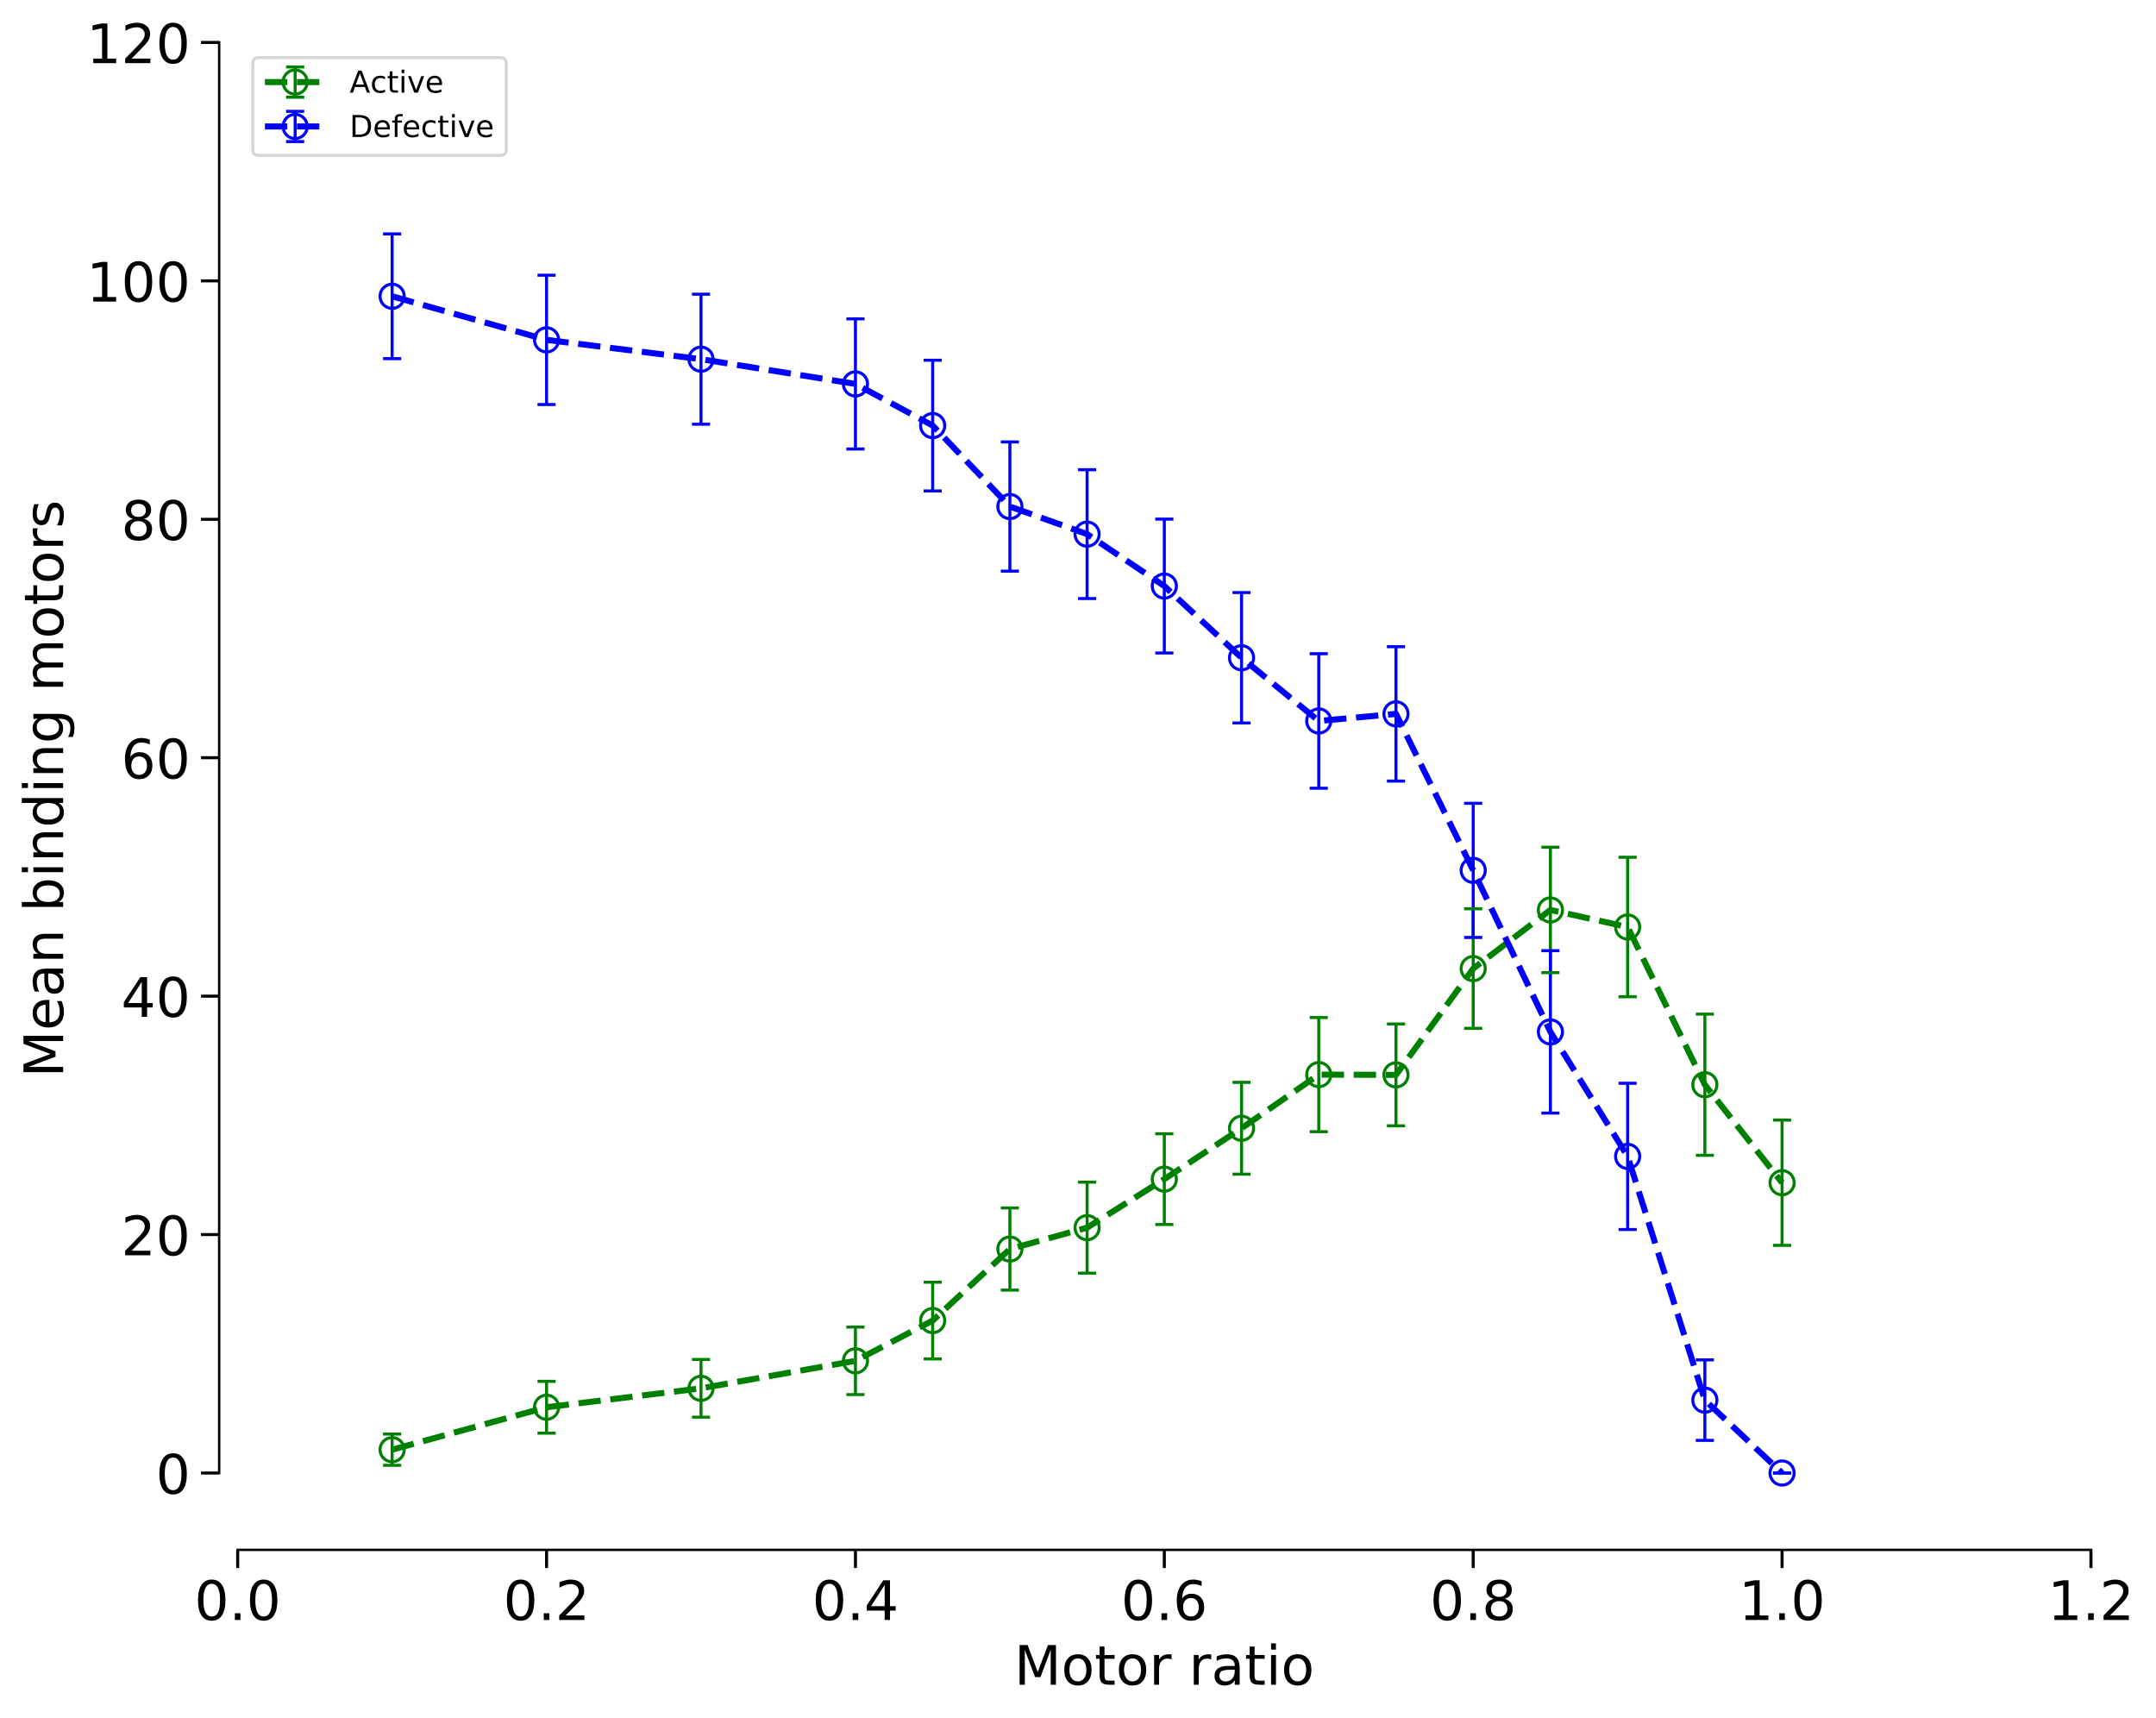 <?xml version="1.0" encoding="utf-8" standalone="no"?>
<!DOCTYPE svg PUBLIC "-//W3C//DTD SVG 1.1//EN"
  "http://www.w3.org/Graphics/SVG/1.1/DTD/svg11.dtd">
<!-- Created with matplotlib (https://matplotlib.org/) -->
<svg height="568.067pt" version="1.1" viewBox="0 0 713.002 568.067" width="713.002pt" xmlns="http://www.w3.org/2000/svg" xmlns:xlink="http://www.w3.org/1999/xlink">
 <defs>
  <style type="text/css">
*{stroke-linecap:butt;stroke-linejoin:round;}
  </style>
 </defs>
 <g id="figure_1">
  <g id="patch_1">
   <path d="M 0 568.067 
L 713.002 568.067 
L 713.002 0 
L 0 0 
z
" style="fill:#ffffff;"/>
  </g>
  <g id="axes_1">
   <g id="patch_2">
    <path d="M 78.607 507.59 
L 691.489 507.59 
L 691.489 14.039 
L 78.607 14.039 
z
" style="fill:#ffffff;"/>
   </g>
   <g id="matplotlib.axis_1">
    <g id="xtick_1">
     <g id="line2d_1">
      <defs>
       <path d="M 0 0 
L 0 6 
" id="m3599cb58f3" style="stroke:#000000;"/>
      </defs>
      <g>
       <use style="stroke:#000000;" x="78.607" xlink:href="#m3599cb58f3" y="512.525"/>
      </g>
     </g>
     <g id="text_1">
      <!-- 0.0 -->
      <defs>
       <path d="M 31.781 66.406 
Q 24.172 66.406 20.328 58.906 
Q 16.5 51.422 16.5 36.375 
Q 16.5 21.391 20.328 13.891 
Q 24.172 6.391 31.781 6.391 
Q 39.453 6.391 43.281 13.891 
Q 47.125 21.391 47.125 36.375 
Q 47.125 51.422 43.281 58.906 
Q 39.453 66.406 31.781 66.406 
z
M 31.781 74.219 
Q 44.047 74.219 50.516 64.516 
Q 56.984 54.828 56.984 36.375 
Q 56.984 17.969 50.516 8.266 
Q 44.047 -1.422 31.781 -1.422 
Q 19.531 -1.422 13.062 8.266 
Q 6.594 17.969 6.594 36.375 
Q 6.594 54.828 13.062 64.516 
Q 19.531 74.219 31.781 74.219 
z
" id="DejaVuSans-48"/>
       <path d="M 10.688 12.406 
L 21 12.406 
L 21 0 
L 10.688 0 
z
" id="DejaVuSans-46"/>
      </defs>
      <g transform="translate(64.294 535.702)scale(0.18 -0.18)">
       <use xlink:href="#DejaVuSans-48"/>
       <use x="63.623" xlink:href="#DejaVuSans-46"/>
       <use x="95.41" xlink:href="#DejaVuSans-48"/>
      </g>
     </g>
    </g>
    <g id="xtick_2">
     <g id="line2d_2">
      <g>
       <use style="stroke:#000000;" x="180.754" xlink:href="#m3599cb58f3" y="512.525"/>
      </g>
     </g>
     <g id="text_2">
      <!-- 0.2 -->
      <defs>
       <path d="M 19.188 8.297 
L 53.609 8.297 
L 53.609 0 
L 7.328 0 
L 7.328 8.297 
Q 12.938 14.109 22.625 23.891 
Q 32.328 33.688 34.812 36.531 
Q 39.547 41.844 41.422 45.531 
Q 43.312 49.219 43.312 52.781 
Q 43.312 58.594 39.234 62.25 
Q 35.156 65.922 28.609 65.922 
Q 23.969 65.922 18.812 64.312 
Q 13.672 62.703 7.812 59.422 
L 7.812 69.391 
Q 13.766 71.781 18.938 73 
Q 24.125 74.219 28.422 74.219 
Q 39.75 74.219 46.484 68.547 
Q 53.219 62.891 53.219 53.422 
Q 53.219 48.922 51.531 44.891 
Q 49.859 40.875 45.406 35.406 
Q 44.188 33.984 37.641 27.219 
Q 31.109 20.453 19.188 8.297 
z
" id="DejaVuSans-50"/>
      </defs>
      <g transform="translate(166.441 535.702)scale(0.18 -0.18)">
       <use xlink:href="#DejaVuSans-48"/>
       <use x="63.623" xlink:href="#DejaVuSans-46"/>
       <use x="95.41" xlink:href="#DejaVuSans-50"/>
      </g>
     </g>
    </g>
    <g id="xtick_3">
     <g id="line2d_3">
      <g>
       <use style="stroke:#000000;" x="282.901" xlink:href="#m3599cb58f3" y="512.525"/>
      </g>
     </g>
     <g id="text_3">
      <!-- 0.4 -->
      <defs>
       <path d="M 37.797 64.312 
L 12.891 25.391 
L 37.797 25.391 
z
M 35.203 72.906 
L 47.609 72.906 
L 47.609 25.391 
L 58.016 25.391 
L 58.016 17.188 
L 47.609 17.188 
L 47.609 0 
L 37.797 0 
L 37.797 17.188 
L 4.891 17.188 
L 4.891 26.703 
z
" id="DejaVuSans-52"/>
      </defs>
      <g transform="translate(268.588 535.702)scale(0.18 -0.18)">
       <use xlink:href="#DejaVuSans-48"/>
       <use x="63.623" xlink:href="#DejaVuSans-46"/>
       <use x="95.41" xlink:href="#DejaVuSans-52"/>
      </g>
     </g>
    </g>
    <g id="xtick_4">
     <g id="line2d_4">
      <g>
       <use style="stroke:#000000;" x="385.048" xlink:href="#m3599cb58f3" y="512.525"/>
      </g>
     </g>
     <g id="text_4">
      <!-- 0.6 -->
      <defs>
       <path d="M 33.016 40.375 
Q 26.375 40.375 22.484 35.828 
Q 18.609 31.297 18.609 23.391 
Q 18.609 15.531 22.484 10.953 
Q 26.375 6.391 33.016 6.391 
Q 39.656 6.391 43.531 10.953 
Q 47.406 15.531 47.406 23.391 
Q 47.406 31.297 43.531 35.828 
Q 39.656 40.375 33.016 40.375 
z
M 52.594 71.297 
L 52.594 62.312 
Q 48.875 64.062 45.094 64.984 
Q 41.312 65.922 37.594 65.922 
Q 27.828 65.922 22.672 59.328 
Q 17.531 52.734 16.797 39.406 
Q 19.672 43.656 24.016 45.922 
Q 28.375 48.188 33.594 48.188 
Q 44.578 48.188 50.953 41.516 
Q 57.328 34.859 57.328 23.391 
Q 57.328 12.156 50.688 5.359 
Q 44.047 -1.422 33.016 -1.422 
Q 20.359 -1.422 13.672 8.266 
Q 6.984 17.969 6.984 36.375 
Q 6.984 53.656 15.188 63.938 
Q 23.391 74.219 37.203 74.219 
Q 40.922 74.219 44.703 73.484 
Q 48.484 72.75 52.594 71.297 
z
" id="DejaVuSans-54"/>
      </defs>
      <g transform="translate(370.735 535.702)scale(0.18 -0.18)">
       <use xlink:href="#DejaVuSans-48"/>
       <use x="63.623" xlink:href="#DejaVuSans-46"/>
       <use x="95.41" xlink:href="#DejaVuSans-54"/>
      </g>
     </g>
    </g>
    <g id="xtick_5">
     <g id="line2d_5">
      <g>
       <use style="stroke:#000000;" x="487.195" xlink:href="#m3599cb58f3" y="512.525"/>
      </g>
     </g>
     <g id="text_5">
      <!-- 0.8 -->
      <defs>
       <path d="M 31.781 34.625 
Q 24.75 34.625 20.719 30.859 
Q 16.703 27.094 16.703 20.516 
Q 16.703 13.922 20.719 10.156 
Q 24.75 6.391 31.781 6.391 
Q 38.812 6.391 42.859 10.172 
Q 46.922 13.969 46.922 20.516 
Q 46.922 27.094 42.891 30.859 
Q 38.875 34.625 31.781 34.625 
z
M 21.922 38.812 
Q 15.578 40.375 12.031 44.719 
Q 8.5 49.078 8.5 55.328 
Q 8.5 64.062 14.719 69.141 
Q 20.953 74.219 31.781 74.219 
Q 42.672 74.219 48.875 69.141 
Q 55.078 64.062 55.078 55.328 
Q 55.078 49.078 51.531 44.719 
Q 48 40.375 41.703 38.812 
Q 48.828 37.156 52.797 32.312 
Q 56.781 27.484 56.781 20.516 
Q 56.781 9.906 50.312 4.234 
Q 43.844 -1.422 31.781 -1.422 
Q 19.734 -1.422 13.25 4.234 
Q 6.781 9.906 6.781 20.516 
Q 6.781 27.484 10.781 32.312 
Q 14.797 37.156 21.922 38.812 
z
M 18.312 54.391 
Q 18.312 48.734 21.844 45.562 
Q 25.391 42.391 31.781 42.391 
Q 38.141 42.391 41.719 45.562 
Q 45.312 48.734 45.312 54.391 
Q 45.312 60.062 41.719 63.234 
Q 38.141 66.406 31.781 66.406 
Q 25.391 66.406 21.844 63.234 
Q 18.312 60.062 18.312 54.391 
z
" id="DejaVuSans-56"/>
      </defs>
      <g transform="translate(472.882 535.702)scale(0.18 -0.18)">
       <use xlink:href="#DejaVuSans-48"/>
       <use x="63.623" xlink:href="#DejaVuSans-46"/>
       <use x="95.41" xlink:href="#DejaVuSans-56"/>
      </g>
     </g>
    </g>
    <g id="xtick_6">
     <g id="line2d_6">
      <g>
       <use style="stroke:#000000;" x="589.342" xlink:href="#m3599cb58f3" y="512.525"/>
      </g>
     </g>
     <g id="text_6">
      <!-- 1.0 -->
      <defs>
       <path d="M 12.406 8.297 
L 28.516 8.297 
L 28.516 63.922 
L 10.984 60.406 
L 10.984 69.391 
L 28.422 72.906 
L 38.281 72.906 
L 38.281 8.297 
L 54.391 8.297 
L 54.391 0 
L 12.406 0 
z
" id="DejaVuSans-49"/>
      </defs>
      <g transform="translate(575.03 535.702)scale(0.18 -0.18)">
       <use xlink:href="#DejaVuSans-49"/>
       <use x="63.623" xlink:href="#DejaVuSans-46"/>
       <use x="95.41" xlink:href="#DejaVuSans-48"/>
      </g>
     </g>
    </g>
    <g id="xtick_7">
     <g id="line2d_7">
      <g>
       <use style="stroke:#000000;" x="691.489" xlink:href="#m3599cb58f3" y="512.525"/>
      </g>
     </g>
     <g id="text_7">
      <!-- 1.2 -->
      <g transform="translate(677.177 535.702)scale(0.18 -0.18)">
       <use xlink:href="#DejaVuSans-49"/>
       <use x="63.623" xlink:href="#DejaVuSans-46"/>
       <use x="95.41" xlink:href="#DejaVuSans-50"/>
      </g>
     </g>
    </g>
    <g id="text_8">
     <!-- Motor ratio -->
     <defs>
      <path d="M 9.812 72.906 
L 24.516 72.906 
L 43.109 23.297 
L 61.812 72.906 
L 76.516 72.906 
L 76.516 0 
L 66.891 0 
L 66.891 64.016 
L 48.094 14.016 
L 38.188 14.016 
L 19.391 64.016 
L 19.391 0 
L 9.812 0 
z
" id="DejaVuSans-77"/>
      <path d="M 30.609 48.391 
Q 23.391 48.391 19.188 42.75 
Q 14.984 37.109 14.984 27.297 
Q 14.984 17.484 19.156 11.844 
Q 23.344 6.203 30.609 6.203 
Q 37.797 6.203 41.984 11.859 
Q 46.188 17.531 46.188 27.297 
Q 46.188 37.016 41.984 42.703 
Q 37.797 48.391 30.609 48.391 
z
M 30.609 56 
Q 42.328 56 49.016 48.375 
Q 55.719 40.766 55.719 27.297 
Q 55.719 13.875 49.016 6.219 
Q 42.328 -1.422 30.609 -1.422 
Q 18.844 -1.422 12.172 6.219 
Q 5.516 13.875 5.516 27.297 
Q 5.516 40.766 12.172 48.375 
Q 18.844 56 30.609 56 
z
" id="DejaVuSans-111"/>
      <path d="M 18.312 70.219 
L 18.312 54.688 
L 36.812 54.688 
L 36.812 47.703 
L 18.312 47.703 
L 18.312 18.016 
Q 18.312 11.328 20.141 9.422 
Q 21.969 7.516 27.594 7.516 
L 36.812 7.516 
L 36.812 0 
L 27.594 0 
Q 17.188 0 13.234 3.875 
Q 9.281 7.766 9.281 18.016 
L 9.281 47.703 
L 2.688 47.703 
L 2.688 54.688 
L 9.281 54.688 
L 9.281 70.219 
z
" id="DejaVuSans-116"/>
      <path d="M 41.109 46.297 
Q 39.594 47.172 37.812 47.578 
Q 36.031 48 33.891 48 
Q 26.266 48 22.188 43.047 
Q 18.109 38.094 18.109 28.812 
L 18.109 0 
L 9.078 0 
L 9.078 54.688 
L 18.109 54.688 
L 18.109 46.188 
Q 20.953 51.172 25.484 53.578 
Q 30.031 56 36.531 56 
Q 37.453 56 38.578 55.875 
Q 39.703 55.766 41.062 55.516 
z
" id="DejaVuSans-114"/>
      <path id="DejaVuSans-32"/>
      <path d="M 34.281 27.484 
Q 23.391 27.484 19.188 25 
Q 14.984 22.516 14.984 16.5 
Q 14.984 11.719 18.141 8.906 
Q 21.297 6.109 26.703 6.109 
Q 34.188 6.109 38.703 11.406 
Q 43.219 16.703 43.219 25.484 
L 43.219 27.484 
z
M 52.203 31.203 
L 52.203 0 
L 43.219 0 
L 43.219 8.297 
Q 40.141 3.328 35.547 0.953 
Q 30.953 -1.422 24.312 -1.422 
Q 15.922 -1.422 10.953 3.297 
Q 6 8.016 6 15.922 
Q 6 25.141 12.172 29.828 
Q 18.359 34.516 30.609 34.516 
L 43.219 34.516 
L 43.219 35.406 
Q 43.219 41.609 39.141 45 
Q 35.062 48.391 27.688 48.391 
Q 23 48.391 18.547 47.266 
Q 14.109 46.141 10.016 43.891 
L 10.016 52.203 
Q 14.938 54.109 19.578 55.047 
Q 24.219 56 28.609 56 
Q 40.484 56 46.344 49.844 
Q 52.203 43.703 52.203 31.203 
z
" id="DejaVuSans-97"/>
      <path d="M 9.422 54.688 
L 18.406 54.688 
L 18.406 0 
L 9.422 0 
z
M 9.422 75.984 
L 18.406 75.984 
L 18.406 64.594 
L 9.422 64.594 
z
" id="DejaVuSans-105"/>
     </defs>
     <g transform="translate(335.43 557.123)scale(0.18 -0.18)">
      <use xlink:href="#DejaVuSans-77"/>
      <use x="86.279" xlink:href="#DejaVuSans-111"/>
      <use x="147.461" xlink:href="#DejaVuSans-116"/>
      <use x="186.67" xlink:href="#DejaVuSans-111"/>
      <use x="247.852" xlink:href="#DejaVuSans-114"/>
      <use x="288.965" xlink:href="#DejaVuSans-32"/>
      <use x="320.752" xlink:href="#DejaVuSans-114"/>
      <use x="361.865" xlink:href="#DejaVuSans-97"/>
      <use x="423.145" xlink:href="#DejaVuSans-116"/>
      <use x="462.354" xlink:href="#DejaVuSans-105"/>
      <use x="490.137" xlink:href="#DejaVuSans-111"/>
     </g>
    </g>
   </g>
   <g id="matplotlib.axis_2">
    <g id="ytick_1">
     <g id="line2d_8">
      <defs>
       <path d="M 0 0 
L -6 0 
" id="mbac89c7111" style="stroke:#000000;"/>
      </defs>
      <g>
       <use style="stroke:#000000;" x="72.478" xlink:href="#mbac89c7111" y="487.102"/>
      </g>
     </g>
     <g id="text_9">
      <!-- 0 -->
      <g transform="translate(51.526 493.941)scale(0.18 -0.18)">
       <use xlink:href="#DejaVuSans-48"/>
      </g>
     </g>
    </g>
    <g id="ytick_2">
     <g id="line2d_9">
      <g>
       <use style="stroke:#000000;" x="72.478" xlink:href="#mbac89c7111" y="408.258"/>
      </g>
     </g>
     <g id="text_10">
      <!-- 20 -->
      <g transform="translate(40.073 415.097)scale(0.18 -0.18)">
       <use xlink:href="#DejaVuSans-50"/>
       <use x="63.623" xlink:href="#DejaVuSans-48"/>
      </g>
     </g>
    </g>
    <g id="ytick_3">
     <g id="line2d_10">
      <g>
       <use style="stroke:#000000;" x="72.478" xlink:href="#mbac89c7111" y="329.414"/>
      </g>
     </g>
     <g id="text_11">
      <!-- 40 -->
      <g transform="translate(40.073 336.253)scale(0.18 -0.18)">
       <use xlink:href="#DejaVuSans-52"/>
       <use x="63.623" xlink:href="#DejaVuSans-48"/>
      </g>
     </g>
    </g>
    <g id="ytick_4">
     <g id="line2d_11">
      <g>
       <use style="stroke:#000000;" x="72.478" xlink:href="#mbac89c7111" y="250.57"/>
      </g>
     </g>
     <g id="text_12">
      <!-- 60 -->
      <g transform="translate(40.073 257.409)scale(0.18 -0.18)">
       <use xlink:href="#DejaVuSans-54"/>
       <use x="63.623" xlink:href="#DejaVuSans-48"/>
      </g>
     </g>
    </g>
    <g id="ytick_5">
     <g id="line2d_12">
      <g>
       <use style="stroke:#000000;" x="72.478" xlink:href="#mbac89c7111" y="171.727"/>
      </g>
     </g>
     <g id="text_13">
      <!-- 80 -->
      <g transform="translate(40.073 178.565)scale(0.18 -0.18)">
       <use xlink:href="#DejaVuSans-56"/>
       <use x="63.623" xlink:href="#DejaVuSans-48"/>
      </g>
     </g>
    </g>
    <g id="ytick_6">
     <g id="line2d_13">
      <g>
       <use style="stroke:#000000;" x="72.478" xlink:href="#mbac89c7111" y="92.883"/>
      </g>
     </g>
     <g id="text_14">
      <!-- 100 -->
      <g transform="translate(28.621 99.721)scale(0.18 -0.18)">
       <use xlink:href="#DejaVuSans-49"/>
       <use x="63.623" xlink:href="#DejaVuSans-48"/>
       <use x="127.246" xlink:href="#DejaVuSans-48"/>
      </g>
     </g>
    </g>
    <g id="ytick_7">
     <g id="line2d_14">
      <g>
       <use style="stroke:#000000;" x="72.478" xlink:href="#mbac89c7111" y="14.039"/>
      </g>
     </g>
     <g id="text_15">
      <!-- 120 -->
      <g transform="translate(28.621 20.877)scale(0.18 -0.18)">
       <use xlink:href="#DejaVuSans-49"/>
       <use x="63.623" xlink:href="#DejaVuSans-50"/>
       <use x="127.246" xlink:href="#DejaVuSans-48"/>
      </g>
     </g>
    </g>
    <g id="text_16">
     <!-- Mean binding motors -->
     <defs>
      <path d="M 56.203 29.594 
L 56.203 25.203 
L 14.891 25.203 
Q 15.484 15.922 20.484 11.062 
Q 25.484 6.203 34.422 6.203 
Q 39.594 6.203 44.453 7.469 
Q 49.312 8.734 54.109 11.281 
L 54.109 2.781 
Q 49.266 0.734 44.188 -0.344 
Q 39.109 -1.422 33.891 -1.422 
Q 20.797 -1.422 13.156 6.188 
Q 5.516 13.812 5.516 26.812 
Q 5.516 40.234 12.766 48.109 
Q 20.016 56 32.328 56 
Q 43.359 56 49.781 48.891 
Q 56.203 41.797 56.203 29.594 
z
M 47.219 32.234 
Q 47.125 39.594 43.094 43.984 
Q 39.062 48.391 32.422 48.391 
Q 24.906 48.391 20.391 44.141 
Q 15.875 39.891 15.188 32.172 
z
" id="DejaVuSans-101"/>
      <path d="M 54.891 33.016 
L 54.891 0 
L 45.906 0 
L 45.906 32.719 
Q 45.906 40.484 42.875 44.328 
Q 39.844 48.188 33.797 48.188 
Q 26.516 48.188 22.312 43.547 
Q 18.109 38.922 18.109 30.906 
L 18.109 0 
L 9.078 0 
L 9.078 54.688 
L 18.109 54.688 
L 18.109 46.188 
Q 21.344 51.125 25.703 53.562 
Q 30.078 56 35.797 56 
Q 45.219 56 50.047 50.172 
Q 54.891 44.344 54.891 33.016 
z
" id="DejaVuSans-110"/>
      <path d="M 48.688 27.297 
Q 48.688 37.203 44.609 42.844 
Q 40.531 48.484 33.406 48.484 
Q 26.266 48.484 22.188 42.844 
Q 18.109 37.203 18.109 27.297 
Q 18.109 17.391 22.188 11.75 
Q 26.266 6.109 33.406 6.109 
Q 40.531 6.109 44.609 11.75 
Q 48.688 17.391 48.688 27.297 
z
M 18.109 46.391 
Q 20.953 51.266 25.266 53.625 
Q 29.594 56 35.594 56 
Q 45.562 56 51.781 48.094 
Q 58.016 40.188 58.016 27.297 
Q 58.016 14.406 51.781 6.484 
Q 45.562 -1.422 35.594 -1.422 
Q 29.594 -1.422 25.266 0.953 
Q 20.953 3.328 18.109 8.203 
L 18.109 0 
L 9.078 0 
L 9.078 75.984 
L 18.109 75.984 
z
" id="DejaVuSans-98"/>
      <path d="M 45.406 46.391 
L 45.406 75.984 
L 54.391 75.984 
L 54.391 0 
L 45.406 0 
L 45.406 8.203 
Q 42.578 3.328 38.25 0.953 
Q 33.938 -1.422 27.875 -1.422 
Q 17.969 -1.422 11.734 6.484 
Q 5.516 14.406 5.516 27.297 
Q 5.516 40.188 11.734 48.094 
Q 17.969 56 27.875 56 
Q 33.938 56 38.25 53.625 
Q 42.578 51.266 45.406 46.391 
z
M 14.797 27.297 
Q 14.797 17.391 18.875 11.75 
Q 22.953 6.109 30.078 6.109 
Q 37.203 6.109 41.297 11.75 
Q 45.406 17.391 45.406 27.297 
Q 45.406 37.203 41.297 42.844 
Q 37.203 48.484 30.078 48.484 
Q 22.953 48.484 18.875 42.844 
Q 14.797 37.203 14.797 27.297 
z
" id="DejaVuSans-100"/>
      <path d="M 45.406 27.984 
Q 45.406 37.75 41.375 43.109 
Q 37.359 48.484 30.078 48.484 
Q 22.859 48.484 18.828 43.109 
Q 14.797 37.75 14.797 27.984 
Q 14.797 18.266 18.828 12.891 
Q 22.859 7.516 30.078 7.516 
Q 37.359 7.516 41.375 12.891 
Q 45.406 18.266 45.406 27.984 
z
M 54.391 6.781 
Q 54.391 -7.172 48.188 -13.984 
Q 42 -20.797 29.203 -20.797 
Q 24.469 -20.797 20.266 -20.094 
Q 16.062 -19.391 12.109 -17.922 
L 12.109 -9.188 
Q 16.062 -11.328 19.922 -12.344 
Q 23.781 -13.375 27.781 -13.375 
Q 36.625 -13.375 41.016 -8.766 
Q 45.406 -4.156 45.406 5.172 
L 45.406 9.625 
Q 42.625 4.781 38.281 2.391 
Q 33.938 0 27.875 0 
Q 17.828 0 11.672 7.656 
Q 5.516 15.328 5.516 27.984 
Q 5.516 40.672 11.672 48.328 
Q 17.828 56 27.875 56 
Q 33.938 56 38.281 53.609 
Q 42.625 51.219 45.406 46.391 
L 45.406 54.688 
L 54.391 54.688 
z
" id="DejaVuSans-103"/>
      <path d="M 52 44.188 
Q 55.375 50.25 60.062 53.125 
Q 64.75 56 71.094 56 
Q 79.641 56 84.281 50.016 
Q 88.922 44.047 88.922 33.016 
L 88.922 0 
L 79.891 0 
L 79.891 32.719 
Q 79.891 40.578 77.094 44.375 
Q 74.312 48.188 68.609 48.188 
Q 61.625 48.188 57.562 43.547 
Q 53.516 38.922 53.516 30.906 
L 53.516 0 
L 44.484 0 
L 44.484 32.719 
Q 44.484 40.625 41.703 44.406 
Q 38.922 48.188 33.109 48.188 
Q 26.219 48.188 22.156 43.531 
Q 18.109 38.875 18.109 30.906 
L 18.109 0 
L 9.078 0 
L 9.078 54.688 
L 18.109 54.688 
L 18.109 46.188 
Q 21.188 51.219 25.484 53.609 
Q 29.781 56 35.688 56 
Q 41.656 56 45.828 52.969 
Q 50 49.953 52 44.188 
z
" id="DejaVuSans-109"/>
      <path d="M 44.281 53.078 
L 44.281 44.578 
Q 40.484 46.531 36.375 47.5 
Q 32.281 48.484 27.875 48.484 
Q 21.188 48.484 17.844 46.438 
Q 14.5 44.391 14.5 40.281 
Q 14.5 37.156 16.891 35.375 
Q 19.281 33.594 26.516 31.984 
L 29.594 31.297 
Q 39.156 29.25 43.188 25.516 
Q 47.219 21.781 47.219 15.094 
Q 47.219 7.469 41.188 3.016 
Q 35.156 -1.422 24.609 -1.422 
Q 20.219 -1.422 15.453 -0.562 
Q 10.688 0.297 5.422 2 
L 5.422 11.281 
Q 10.406 8.688 15.234 7.391 
Q 20.062 6.109 24.812 6.109 
Q 31.156 6.109 34.562 8.281 
Q 37.984 10.453 37.984 14.406 
Q 37.984 18.062 35.516 20.016 
Q 33.062 21.969 24.703 23.781 
L 21.578 24.516 
Q 13.234 26.266 9.516 29.906 
Q 5.812 33.547 5.812 39.891 
Q 5.812 47.609 11.281 51.797 
Q 16.75 56 26.812 56 
Q 31.781 56 36.172 55.266 
Q 40.578 54.547 44.281 53.078 
z
" id="DejaVuSans-115"/>
     </defs>
     <g transform="translate(20.877 356.303)rotate(-90)scale(0.18 -0.18)">
      <use xlink:href="#DejaVuSans-77"/>
      <use x="86.279" xlink:href="#DejaVuSans-101"/>
      <use x="147.803" xlink:href="#DejaVuSans-97"/>
      <use x="209.082" xlink:href="#DejaVuSans-110"/>
      <use x="272.461" xlink:href="#DejaVuSans-32"/>
      <use x="304.248" xlink:href="#DejaVuSans-98"/>
      <use x="367.725" xlink:href="#DejaVuSans-105"/>
      <use x="395.508" xlink:href="#DejaVuSans-110"/>
      <use x="458.887" xlink:href="#DejaVuSans-100"/>
      <use x="522.363" xlink:href="#DejaVuSans-105"/>
      <use x="550.146" xlink:href="#DejaVuSans-110"/>
      <use x="613.525" xlink:href="#DejaVuSans-103"/>
      <use x="677.002" xlink:href="#DejaVuSans-32"/>
      <use x="708.789" xlink:href="#DejaVuSans-109"/>
      <use x="806.201" xlink:href="#DejaVuSans-111"/>
      <use x="867.383" xlink:href="#DejaVuSans-116"/>
      <use x="906.592" xlink:href="#DejaVuSans-111"/>
      <use x="967.773" xlink:href="#DejaVuSans-114"/>
      <use x="1008.887" xlink:href="#DejaVuSans-115"/>
     </g>
    </g>
   </g>
   <g id="LineCollection_1">
    <path clip-path="url(#pd93841978f)" d="M 129.68 484.559 
L 129.68 474.223 
" style="fill:none;stroke:#008000;"/>
    <path clip-path="url(#pd93841978f)" d="M 180.754 473.915 
L 180.754 456.792 
" style="fill:none;stroke:#008000;"/>
    <path clip-path="url(#pd93841978f)" d="M 231.828 468.642 
L 231.828 449.554 
" style="fill:none;stroke:#008000;"/>
    <path clip-path="url(#pd93841978f)" d="M 282.901 461.17 
L 282.901 438.849 
" style="fill:none;stroke:#008000;"/>
    <path clip-path="url(#pd93841978f)" d="M 308.438 449.377 
L 308.438 424.015 
" style="fill:none;stroke:#008000;"/>
    <path clip-path="url(#pd93841978f)" d="M 333.975 426.617 
L 333.975 399.452 
" style="fill:none;stroke:#008000;"/>
    <path clip-path="url(#pd93841978f)" d="M 359.511 421.01 
L 359.511 390.927 
" style="fill:none;stroke:#008000;"/>
    <path clip-path="url(#pd93841978f)" d="M 385.048 404.925 
L 385.048 374.924 
" style="fill:none;stroke:#008000;"/>
    <path clip-path="url(#pd93841978f)" d="M 410.585 388.284 
L 410.585 357.918 
" style="fill:none;stroke:#008000;"/>
    <path clip-path="url(#pd93841978f)" d="M 436.122 374.236 
L 436.122 336.478 
" style="fill:none;stroke:#008000;"/>
    <path clip-path="url(#pd93841978f)" d="M 461.659 372.29 
L 461.659 338.614 
" style="fill:none;stroke:#008000;"/>
    <path clip-path="url(#pd93841978f)" d="M 487.195 340.069 
L 487.195 300.52 
" style="fill:none;stroke:#008000;"/>
    <path clip-path="url(#pd93841978f)" d="M 512.732 321.637 
L 512.732 280.175 
" style="fill:none;stroke:#008000;"/>
    <path clip-path="url(#pd93841978f)" d="M 538.269 329.612 
L 538.269 283.485 
" style="fill:none;stroke:#008000;"/>
    <path clip-path="url(#pd93841978f)" d="M 563.806 382.041 
L 563.806 335.362 
" style="fill:none;stroke:#008000;"/>
    <path clip-path="url(#pd93841978f)" d="M 589.342 411.816 
L 589.342 370.394 
" style="fill:none;stroke:#008000;"/>
   </g>
   <g id="LineCollection_2">
    <path clip-path="url(#pd93841978f)" d="M 129.68 118.594 
L 129.68 77.353 
" style="fill:none;stroke:#0000ff;"/>
    <path clip-path="url(#pd93841978f)" d="M 180.754 133.774 
L 180.754 91.004 
" style="fill:none;stroke:#0000ff;"/>
    <path clip-path="url(#pd93841978f)" d="M 231.828 140.278 
L 231.828 97.279 
" style="fill:none;stroke:#0000ff;"/>
    <path clip-path="url(#pd93841978f)" d="M 282.901 148.488 
L 282.901 105.435 
" style="fill:none;stroke:#0000ff;"/>
    <path clip-path="url(#pd93841978f)" d="M 308.438 162.345 
L 308.438 119.118 
" style="fill:none;stroke:#0000ff;"/>
    <path clip-path="url(#pd93841978f)" d="M 333.975 188.868 
L 333.975 146.15 
" style="fill:none;stroke:#0000ff;"/>
    <path clip-path="url(#pd93841978f)" d="M 359.511 197.933 
L 359.511 155.324 
" style="fill:none;stroke:#0000ff;"/>
    <path clip-path="url(#pd93841978f)" d="M 385.048 215.934 
L 385.048 171.662 
" style="fill:none;stroke:#0000ff;"/>
    <path clip-path="url(#pd93841978f)" d="M 410.585 239.075 
L 410.585 195.953 
" style="fill:none;stroke:#0000ff;"/>
    <path clip-path="url(#pd93841978f)" d="M 436.122 260.654 
L 436.122 216.173 
" style="fill:none;stroke:#0000ff;"/>
    <path clip-path="url(#pd93841978f)" d="M 461.659 258.282 
L 461.659 213.855 
" style="fill:none;stroke:#0000ff;"/>
    <path clip-path="url(#pd93841978f)" d="M 487.195 310.003 
L 487.195 265.639 
" style="fill:none;stroke:#0000ff;"/>
    <path clip-path="url(#pd93841978f)" d="M 512.732 368.083 
L 512.732 314.383 
" style="fill:none;stroke:#0000ff;"/>
    <path clip-path="url(#pd93841978f)" d="M 538.269 406.583 
L 538.269 358.221 
" style="fill:none;stroke:#0000ff;"/>
    <path clip-path="url(#pd93841978f)" d="M 563.806 476.317 
L 563.806 449.7 
" style="fill:none;stroke:#0000ff;"/>
    <path clip-path="url(#pd93841978f)" d="M 589.342 487.102 
L 589.342 487.102 
" style="fill:none;stroke:#0000ff;"/>
   </g>
   <g id="line2d_15">
    <defs>
     <path d="M 3 0 
L -3 -0 
" id="m3231ffb05c" style="stroke:#008000;"/>
    </defs>
    <g clip-path="url(#pd93841978f)">
     <use style="fill:#008000;stroke:#008000;" x="129.68" xlink:href="#m3231ffb05c" y="484.559"/>
     <use style="fill:#008000;stroke:#008000;" x="180.754" xlink:href="#m3231ffb05c" y="473.915"/>
     <use style="fill:#008000;stroke:#008000;" x="231.828" xlink:href="#m3231ffb05c" y="468.642"/>
     <use style="fill:#008000;stroke:#008000;" x="282.901" xlink:href="#m3231ffb05c" y="461.17"/>
     <use style="fill:#008000;stroke:#008000;" x="308.438" xlink:href="#m3231ffb05c" y="449.377"/>
     <use style="fill:#008000;stroke:#008000;" x="333.975" xlink:href="#m3231ffb05c" y="426.617"/>
     <use style="fill:#008000;stroke:#008000;" x="359.511" xlink:href="#m3231ffb05c" y="421.01"/>
     <use style="fill:#008000;stroke:#008000;" x="385.048" xlink:href="#m3231ffb05c" y="404.925"/>
     <use style="fill:#008000;stroke:#008000;" x="410.585" xlink:href="#m3231ffb05c" y="388.284"/>
     <use style="fill:#008000;stroke:#008000;" x="436.122" xlink:href="#m3231ffb05c" y="374.236"/>
     <use style="fill:#008000;stroke:#008000;" x="461.659" xlink:href="#m3231ffb05c" y="372.29"/>
     <use style="fill:#008000;stroke:#008000;" x="487.195" xlink:href="#m3231ffb05c" y="340.069"/>
     <use style="fill:#008000;stroke:#008000;" x="512.732" xlink:href="#m3231ffb05c" y="321.637"/>
     <use style="fill:#008000;stroke:#008000;" x="538.269" xlink:href="#m3231ffb05c" y="329.612"/>
     <use style="fill:#008000;stroke:#008000;" x="563.806" xlink:href="#m3231ffb05c" y="382.041"/>
     <use style="fill:#008000;stroke:#008000;" x="589.342" xlink:href="#m3231ffb05c" y="411.816"/>
    </g>
   </g>
   <g id="line2d_16">
    <g clip-path="url(#pd93841978f)">
     <use style="fill:#008000;stroke:#008000;" x="129.68" xlink:href="#m3231ffb05c" y="474.223"/>
     <use style="fill:#008000;stroke:#008000;" x="180.754" xlink:href="#m3231ffb05c" y="456.792"/>
     <use style="fill:#008000;stroke:#008000;" x="231.828" xlink:href="#m3231ffb05c" y="449.554"/>
     <use style="fill:#008000;stroke:#008000;" x="282.901" xlink:href="#m3231ffb05c" y="438.849"/>
     <use style="fill:#008000;stroke:#008000;" x="308.438" xlink:href="#m3231ffb05c" y="424.015"/>
     <use style="fill:#008000;stroke:#008000;" x="333.975" xlink:href="#m3231ffb05c" y="399.452"/>
     <use style="fill:#008000;stroke:#008000;" x="359.511" xlink:href="#m3231ffb05c" y="390.927"/>
     <use style="fill:#008000;stroke:#008000;" x="385.048" xlink:href="#m3231ffb05c" y="374.924"/>
     <use style="fill:#008000;stroke:#008000;" x="410.585" xlink:href="#m3231ffb05c" y="357.918"/>
     <use style="fill:#008000;stroke:#008000;" x="436.122" xlink:href="#m3231ffb05c" y="336.478"/>
     <use style="fill:#008000;stroke:#008000;" x="461.659" xlink:href="#m3231ffb05c" y="338.614"/>
     <use style="fill:#008000;stroke:#008000;" x="487.195" xlink:href="#m3231ffb05c" y="300.52"/>
     <use style="fill:#008000;stroke:#008000;" x="512.732" xlink:href="#m3231ffb05c" y="280.175"/>
     <use style="fill:#008000;stroke:#008000;" x="538.269" xlink:href="#m3231ffb05c" y="283.485"/>
     <use style="fill:#008000;stroke:#008000;" x="563.806" xlink:href="#m3231ffb05c" y="335.362"/>
     <use style="fill:#008000;stroke:#008000;" x="589.342" xlink:href="#m3231ffb05c" y="370.394"/>
    </g>
   </g>
   <g id="line2d_17">
    <defs>
     <path d="M 3 0 
L -3 -0 
" id="m32225251d8" style="stroke:#0000ff;"/>
    </defs>
    <g clip-path="url(#pd93841978f)">
     <use style="fill:#0000ff;stroke:#0000ff;" x="129.68" xlink:href="#m32225251d8" y="118.594"/>
     <use style="fill:#0000ff;stroke:#0000ff;" x="180.754" xlink:href="#m32225251d8" y="133.774"/>
     <use style="fill:#0000ff;stroke:#0000ff;" x="231.828" xlink:href="#m32225251d8" y="140.278"/>
     <use style="fill:#0000ff;stroke:#0000ff;" x="282.901" xlink:href="#m32225251d8" y="148.488"/>
     <use style="fill:#0000ff;stroke:#0000ff;" x="308.438" xlink:href="#m32225251d8" y="162.345"/>
     <use style="fill:#0000ff;stroke:#0000ff;" x="333.975" xlink:href="#m32225251d8" y="188.868"/>
     <use style="fill:#0000ff;stroke:#0000ff;" x="359.511" xlink:href="#m32225251d8" y="197.933"/>
     <use style="fill:#0000ff;stroke:#0000ff;" x="385.048" xlink:href="#m32225251d8" y="215.934"/>
     <use style="fill:#0000ff;stroke:#0000ff;" x="410.585" xlink:href="#m32225251d8" y="239.075"/>
     <use style="fill:#0000ff;stroke:#0000ff;" x="436.122" xlink:href="#m32225251d8" y="260.654"/>
     <use style="fill:#0000ff;stroke:#0000ff;" x="461.659" xlink:href="#m32225251d8" y="258.282"/>
     <use style="fill:#0000ff;stroke:#0000ff;" x="487.195" xlink:href="#m32225251d8" y="310.003"/>
     <use style="fill:#0000ff;stroke:#0000ff;" x="512.732" xlink:href="#m32225251d8" y="368.083"/>
     <use style="fill:#0000ff;stroke:#0000ff;" x="538.269" xlink:href="#m32225251d8" y="406.583"/>
     <use style="fill:#0000ff;stroke:#0000ff;" x="563.806" xlink:href="#m32225251d8" y="476.317"/>
     <use style="fill:#0000ff;stroke:#0000ff;" x="589.342" xlink:href="#m32225251d8" y="487.102"/>
    </g>
   </g>
   <g id="line2d_18">
    <g clip-path="url(#pd93841978f)">
     <use style="fill:#0000ff;stroke:#0000ff;" x="129.68" xlink:href="#m32225251d8" y="77.353"/>
     <use style="fill:#0000ff;stroke:#0000ff;" x="180.754" xlink:href="#m32225251d8" y="91.004"/>
     <use style="fill:#0000ff;stroke:#0000ff;" x="231.828" xlink:href="#m32225251d8" y="97.279"/>
     <use style="fill:#0000ff;stroke:#0000ff;" x="282.901" xlink:href="#m32225251d8" y="105.435"/>
     <use style="fill:#0000ff;stroke:#0000ff;" x="308.438" xlink:href="#m32225251d8" y="119.118"/>
     <use style="fill:#0000ff;stroke:#0000ff;" x="333.975" xlink:href="#m32225251d8" y="146.15"/>
     <use style="fill:#0000ff;stroke:#0000ff;" x="359.511" xlink:href="#m32225251d8" y="155.324"/>
     <use style="fill:#0000ff;stroke:#0000ff;" x="385.048" xlink:href="#m32225251d8" y="171.662"/>
     <use style="fill:#0000ff;stroke:#0000ff;" x="410.585" xlink:href="#m32225251d8" y="195.953"/>
     <use style="fill:#0000ff;stroke:#0000ff;" x="436.122" xlink:href="#m32225251d8" y="216.173"/>
     <use style="fill:#0000ff;stroke:#0000ff;" x="461.659" xlink:href="#m32225251d8" y="213.855"/>
     <use style="fill:#0000ff;stroke:#0000ff;" x="487.195" xlink:href="#m32225251d8" y="265.639"/>
     <use style="fill:#0000ff;stroke:#0000ff;" x="512.732" xlink:href="#m32225251d8" y="314.383"/>
     <use style="fill:#0000ff;stroke:#0000ff;" x="538.269" xlink:href="#m32225251d8" y="358.221"/>
     <use style="fill:#0000ff;stroke:#0000ff;" x="563.806" xlink:href="#m32225251d8" y="449.7"/>
     <use style="fill:#0000ff;stroke:#0000ff;" x="589.342" xlink:href="#m32225251d8" y="487.102"/>
    </g>
   </g>
   <g id="line2d_19">
    <path clip-path="url(#pd93841978f)" d="M 129.68 479.391 
L 180.754 465.353 
L 231.828 459.098 
L 282.901 450.009 
L 308.438 436.696 
L 333.975 413.035 
L 359.511 405.969 
L 385.048 389.924 
L 410.585 373.101 
L 436.122 355.357 
L 461.659 355.452 
L 487.195 320.295 
L 512.732 300.906 
L 538.269 306.548 
L 563.806 358.702 
L 589.342 391.105 
" style="fill:none;stroke:#008000;stroke-dasharray:7.4,3.2;stroke-dashoffset:0;stroke-width:2;"/>
    <defs>
     <path d="M 0 4 
C 1.061 4 2.078 3.579 2.828 2.828 
C 3.579 2.078 4 1.061 4 0 
C 4 -1.061 3.579 -2.078 2.828 -2.828 
C 2.078 -3.579 1.061 -4 0 -4 
C -1.061 -4 -2.078 -3.579 -2.828 -2.828 
C -3.579 -2.078 -4 -1.061 -4 0 
C -4 1.061 -3.579 2.078 -2.828 2.828 
C -2.078 3.579 -1.061 4 0 4 
z
" id="m6686977438" style="stroke:#008000;"/>
    </defs>
    <g clip-path="url(#pd93841978f)">
     <use style="fill-opacity:0;stroke:#008000;" x="129.68" xlink:href="#m6686977438" y="479.391"/>
     <use style="fill-opacity:0;stroke:#008000;" x="180.754" xlink:href="#m6686977438" y="465.353"/>
     <use style="fill-opacity:0;stroke:#008000;" x="231.828" xlink:href="#m6686977438" y="459.098"/>
     <use style="fill-opacity:0;stroke:#008000;" x="282.901" xlink:href="#m6686977438" y="450.009"/>
     <use style="fill-opacity:0;stroke:#008000;" x="308.438" xlink:href="#m6686977438" y="436.696"/>
     <use style="fill-opacity:0;stroke:#008000;" x="333.975" xlink:href="#m6686977438" y="413.035"/>
     <use style="fill-opacity:0;stroke:#008000;" x="359.511" xlink:href="#m6686977438" y="405.969"/>
     <use style="fill-opacity:0;stroke:#008000;" x="385.048" xlink:href="#m6686977438" y="389.924"/>
     <use style="fill-opacity:0;stroke:#008000;" x="410.585" xlink:href="#m6686977438" y="373.101"/>
     <use style="fill-opacity:0;stroke:#008000;" x="436.122" xlink:href="#m6686977438" y="355.357"/>
     <use style="fill-opacity:0;stroke:#008000;" x="461.659" xlink:href="#m6686977438" y="355.452"/>
     <use style="fill-opacity:0;stroke:#008000;" x="487.195" xlink:href="#m6686977438" y="320.295"/>
     <use style="fill-opacity:0;stroke:#008000;" x="512.732" xlink:href="#m6686977438" y="300.906"/>
     <use style="fill-opacity:0;stroke:#008000;" x="538.269" xlink:href="#m6686977438" y="306.548"/>
     <use style="fill-opacity:0;stroke:#008000;" x="563.806" xlink:href="#m6686977438" y="358.702"/>
     <use style="fill-opacity:0;stroke:#008000;" x="589.342" xlink:href="#m6686977438" y="391.105"/>
    </g>
   </g>
   <g id="line2d_20">
    <path clip-path="url(#pd93841978f)" d="M 129.68 97.974 
L 180.754 112.389 
L 231.828 118.778 
L 282.901 126.962 
L 308.438 140.732 
L 333.975 167.509 
L 359.511 176.629 
L 385.048 193.798 
L 410.585 217.514 
L 436.122 238.413 
L 461.659 236.069 
L 487.195 287.821 
L 512.732 341.233 
L 538.269 382.402 
L 563.806 463.009 
L 589.342 487.102 
" style="fill:none;stroke:#0000ff;stroke-dasharray:7.4,3.2;stroke-dashoffset:0;stroke-width:2;"/>
    <defs>
     <path d="M 0 4 
C 1.061 4 2.078 3.579 2.828 2.828 
C 3.579 2.078 4 1.061 4 0 
C 4 -1.061 3.579 -2.078 2.828 -2.828 
C 2.078 -3.579 1.061 -4 0 -4 
C -1.061 -4 -2.078 -3.579 -2.828 -2.828 
C -3.579 -2.078 -4 -1.061 -4 0 
C -4 1.061 -3.579 2.078 -2.828 2.828 
C -2.078 3.579 -1.061 4 0 4 
z
" id="m6814af5a6b" style="stroke:#0000ff;"/>
    </defs>
    <g clip-path="url(#pd93841978f)">
     <use style="fill-opacity:0;stroke:#0000ff;" x="129.68" xlink:href="#m6814af5a6b" y="97.974"/>
     <use style="fill-opacity:0;stroke:#0000ff;" x="180.754" xlink:href="#m6814af5a6b" y="112.389"/>
     <use style="fill-opacity:0;stroke:#0000ff;" x="231.828" xlink:href="#m6814af5a6b" y="118.778"/>
     <use style="fill-opacity:0;stroke:#0000ff;" x="282.901" xlink:href="#m6814af5a6b" y="126.962"/>
     <use style="fill-opacity:0;stroke:#0000ff;" x="308.438" xlink:href="#m6814af5a6b" y="140.732"/>
     <use style="fill-opacity:0;stroke:#0000ff;" x="333.975" xlink:href="#m6814af5a6b" y="167.509"/>
     <use style="fill-opacity:0;stroke:#0000ff;" x="359.511" xlink:href="#m6814af5a6b" y="176.629"/>
     <use style="fill-opacity:0;stroke:#0000ff;" x="385.048" xlink:href="#m6814af5a6b" y="193.798"/>
     <use style="fill-opacity:0;stroke:#0000ff;" x="410.585" xlink:href="#m6814af5a6b" y="217.514"/>
     <use style="fill-opacity:0;stroke:#0000ff;" x="436.122" xlink:href="#m6814af5a6b" y="238.413"/>
     <use style="fill-opacity:0;stroke:#0000ff;" x="461.659" xlink:href="#m6814af5a6b" y="236.069"/>
     <use style="fill-opacity:0;stroke:#0000ff;" x="487.195" xlink:href="#m6814af5a6b" y="287.821"/>
     <use style="fill-opacity:0;stroke:#0000ff;" x="512.732" xlink:href="#m6814af5a6b" y="341.233"/>
     <use style="fill-opacity:0;stroke:#0000ff;" x="538.269" xlink:href="#m6814af5a6b" y="382.402"/>
     <use style="fill-opacity:0;stroke:#0000ff;" x="563.806" xlink:href="#m6814af5a6b" y="463.009"/>
     <use style="fill-opacity:0;stroke:#0000ff;" x="589.342" xlink:href="#m6814af5a6b" y="487.102"/>
    </g>
   </g>
   <g id="patch_3">
    <path d="M 72.478 487.102 
L 72.478 14.039 
" style="fill:none;stroke:#000000;stroke-linecap:square;stroke-linejoin:miter;stroke-width:0.8;"/>
   </g>
   <g id="patch_4">
    <path d="M 78.607 512.525 
L 691.489 512.525 
" style="fill:none;stroke:#000000;stroke-linecap:square;stroke-linejoin:miter;stroke-width:0.8;"/>
   </g>
   <g id="legend_1">
    <g id="patch_5">
     <path d="M 85.607 51.395 
L 165.402 51.395 
Q 167.402 51.395 167.402 49.395 
L 167.402 21.039 
Q 167.402 19.039 165.402 19.039 
L 85.607 19.039 
Q 83.607 19.039 83.607 21.039 
L 83.607 49.395 
Q 83.607 51.395 85.607 51.395 
z
" style="fill:#ffffff;opacity:0.8;stroke:#cccccc;stroke-linejoin:miter;"/>
    </g>
    <g id="LineCollection_3">
     <path d="M 97.607 32.137 
L 97.607 22.137 
" style="fill:none;stroke:#008000;"/>
    </g>
    <g id="line2d_21">
     <g>
      <use style="fill:#008000;stroke:#008000;" x="97.607" xlink:href="#m3231ffb05c" y="32.137"/>
     </g>
    </g>
    <g id="line2d_22">
     <g>
      <use style="fill:#008000;stroke:#008000;" x="97.607" xlink:href="#m3231ffb05c" y="22.137"/>
     </g>
    </g>
    <g id="line2d_23">
     <path d="M 87.607 27.137 
L 107.607 27.137 
" style="fill:none;stroke:#008000;stroke-dasharray:7.4,3.2;stroke-dashoffset:0;stroke-width:2;"/>
    </g>
    <g id="line2d_24">
     <g>
      <use style="fill-opacity:0;stroke:#008000;" x="97.607" xlink:href="#m6686977438" y="27.137"/>
     </g>
    </g>
    <g id="text_17">
     <!-- Active -->
     <defs>
      <path d="M 34.188 63.188 
L 20.797 26.906 
L 47.609 26.906 
z
M 28.609 72.906 
L 39.797 72.906 
L 67.578 0 
L 57.328 0 
L 50.688 18.703 
L 17.828 18.703 
L 11.188 0 
L 0.781 0 
z
" id="DejaVuSans-65"/>
      <path d="M 48.781 52.594 
L 48.781 44.188 
Q 44.969 46.297 41.141 47.344 
Q 37.312 48.391 33.406 48.391 
Q 24.656 48.391 19.812 42.844 
Q 14.984 37.312 14.984 27.297 
Q 14.984 17.281 19.812 11.734 
Q 24.656 6.203 33.406 6.203 
Q 37.312 6.203 41.141 7.25 
Q 44.969 8.297 48.781 10.406 
L 48.781 2.094 
Q 45.016 0.344 40.984 -0.531 
Q 36.969 -1.422 32.422 -1.422 
Q 20.062 -1.422 12.781 6.344 
Q 5.516 14.109 5.516 27.297 
Q 5.516 40.672 12.859 48.328 
Q 20.219 56 33.016 56 
Q 37.156 56 41.109 55.141 
Q 45.062 54.297 48.781 52.594 
z
" id="DejaVuSans-99"/>
      <path d="M 2.984 54.688 
L 12.5 54.688 
L 29.594 8.797 
L 46.688 54.688 
L 56.203 54.688 
L 35.688 0 
L 23.484 0 
z
" id="DejaVuSans-118"/>
     </defs>
     <g transform="translate(115.607 30.637)scale(0.1 -0.1)">
      <use xlink:href="#DejaVuSans-65"/>
      <use x="68.393" xlink:href="#DejaVuSans-99"/>
      <use x="123.373" xlink:href="#DejaVuSans-116"/>
      <use x="162.582" xlink:href="#DejaVuSans-105"/>
      <use x="190.365" xlink:href="#DejaVuSans-118"/>
      <use x="249.545" xlink:href="#DejaVuSans-101"/>
     </g>
    </g>
    <g id="LineCollection_4">
     <path d="M 97.607 46.815 
L 97.607 36.815 
" style="fill:none;stroke:#0000ff;"/>
    </g>
    <g id="line2d_25">
     <g>
      <use style="fill:#0000ff;stroke:#0000ff;" x="97.607" xlink:href="#m32225251d8" y="46.815"/>
     </g>
    </g>
    <g id="line2d_26">
     <g>
      <use style="fill:#0000ff;stroke:#0000ff;" x="97.607" xlink:href="#m32225251d8" y="36.815"/>
     </g>
    </g>
    <g id="line2d_27">
     <path d="M 87.607 41.815 
L 107.607 41.815 
" style="fill:none;stroke:#0000ff;stroke-dasharray:7.4,3.2;stroke-dashoffset:0;stroke-width:2;"/>
    </g>
    <g id="line2d_28">
     <g>
      <use style="fill-opacity:0;stroke:#0000ff;" x="97.607" xlink:href="#m6814af5a6b" y="41.815"/>
     </g>
    </g>
    <g id="text_18">
     <!-- Defective -->
     <defs>
      <path d="M 19.672 64.797 
L 19.672 8.109 
L 31.594 8.109 
Q 46.688 8.109 53.688 14.938 
Q 60.688 21.781 60.688 36.531 
Q 60.688 51.172 53.688 57.984 
Q 46.688 64.797 31.594 64.797 
z
M 9.812 72.906 
L 30.078 72.906 
Q 51.266 72.906 61.172 64.094 
Q 71.094 55.281 71.094 36.531 
Q 71.094 17.672 61.125 8.828 
Q 51.172 0 30.078 0 
L 9.812 0 
z
" id="DejaVuSans-68"/>
      <path d="M 37.109 75.984 
L 37.109 68.5 
L 28.516 68.5 
Q 23.688 68.5 21.797 66.547 
Q 19.922 64.594 19.922 59.516 
L 19.922 54.688 
L 34.719 54.688 
L 34.719 47.703 
L 19.922 47.703 
L 19.922 0 
L 10.891 0 
L 10.891 47.703 
L 2.297 47.703 
L 2.297 54.688 
L 10.891 54.688 
L 10.891 58.5 
Q 10.891 67.625 15.141 71.797 
Q 19.391 75.984 28.609 75.984 
z
" id="DejaVuSans-102"/>
     </defs>
     <g transform="translate(115.607 45.315)scale(0.1 -0.1)">
      <use xlink:href="#DejaVuSans-68"/>
      <use x="77.002" xlink:href="#DejaVuSans-101"/>
      <use x="138.525" xlink:href="#DejaVuSans-102"/>
      <use x="173.73" xlink:href="#DejaVuSans-101"/>
      <use x="235.254" xlink:href="#DejaVuSans-99"/>
      <use x="290.234" xlink:href="#DejaVuSans-116"/>
      <use x="329.443" xlink:href="#DejaVuSans-105"/>
      <use x="357.227" xlink:href="#DejaVuSans-118"/>
      <use x="416.406" xlink:href="#DejaVuSans-101"/>
     </g>
    </g>
   </g>
  </g>
 </g>
 <defs>
  <clipPath id="pd93841978f">
   <rect height="493.551" width="612.883" x="78.607" y="14.039"/>
  </clipPath>
 </defs>
</svg>
